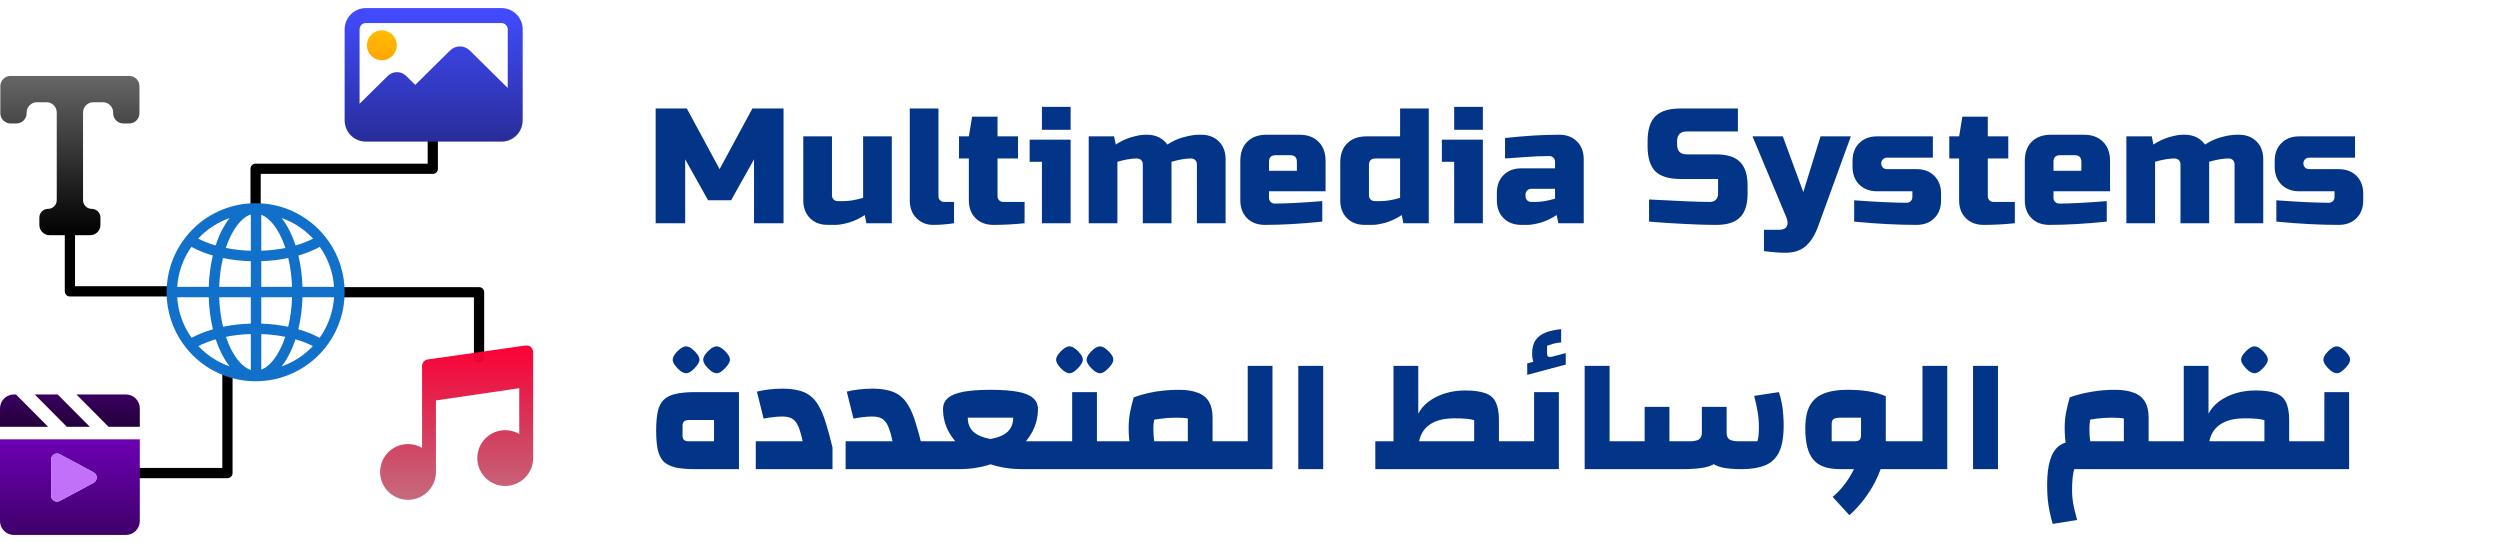 <svg width="244" height="53" viewBox="0 0 244 53" fill="none" xmlns="http://www.w3.org/2000/svg">
<path d="M24.947 19.832L24.947 16.472L42.24 16.472V13.264" stroke="black" stroke-linecap="round" stroke-linejoin="round" stroke-dasharray="85 85"/>
<path d="M12.711 46.17H22.198V36.293" stroke="black" stroke-linecap="round" stroke-linejoin="round" stroke-dasharray="85 85"/>
<path d="M6.823 22.208L6.823 28.436L16.7 28.436" stroke="black" stroke-linecap="round" stroke-linejoin="round" stroke-dasharray="85 85"/>
<path d="M46.755 34.885L46.755 28.521L33.636 28.521" stroke="black" stroke-linecap="round" stroke-linejoin="round" stroke-dasharray="85 85"/>
<path d="M9.802 21.954C9.802 22.506 9.354 22.954 8.802 22.954H4.841C4.289 22.954 3.841 22.506 3.841 21.954V21.232C3.841 20.763 4.221 20.384 4.69 20.384C5.159 20.384 5.538 20.004 5.538 19.535V10.978C5.538 10.426 5.091 9.978 4.538 9.978H3.6C3.047 9.978 2.6 10.426 2.6 10.978V11.051C2.6 11.603 2.152 12.051 1.6 12.051H1.033C0.481 12.051 0.033 11.603 0.033 11.051V8.408C0.033 7.856 0.481 7.408 1.033 7.408H12.61C13.162 7.408 13.61 7.856 13.61 8.408V11.051C13.61 11.603 13.162 12.051 12.61 12.051H12.044C11.492 12.051 11.044 11.603 11.044 11.051V10.978C11.044 10.426 10.596 9.978 10.044 9.978H9.105C8.553 9.978 8.105 10.426 8.105 10.978V19.535C8.105 20.004 8.485 20.384 8.953 20.384C9.422 20.384 9.802 20.763 9.802 21.232V21.954Z" fill="url(#paint0_linear_82_49)"/>
<path d="M38.727 4.421C38.727 5.227 38.074 5.88 37.268 5.88C36.462 5.88 35.808 5.227 35.808 4.421C35.808 3.615 36.462 2.961 37.268 2.961C38.074 2.961 38.727 3.615 38.727 4.421Z" fill="url(#paint1_linear_82_49)"/>
<path fill-rule="evenodd" clip-rule="evenodd" d="M51.014 10.029C51.014 10.361 51.014 10.234 51.014 10.596V11.752C51.014 12.217 50.861 12.646 50.603 12.991L50.585 13.015C50.206 13.506 49.612 13.823 48.944 13.823H35.706C34.973 13.823 34.328 13.441 33.961 12.866L33.943 12.838C33.748 12.523 33.636 12.151 33.636 11.752C33.636 11.636 33.636 11.633 33.636 11.569L33.636 2.86C33.636 1.716 34.563 0.789 35.706 0.789H48.944C50.087 0.789 51.014 1.716 51.014 2.86V10.029ZM37.853 7.405L35.095 10.128V2.86C35.095 2.522 35.369 2.249 35.706 2.249H48.944C49.281 2.249 49.555 2.522 49.555 2.86V8.588L45.842 4.921L45.84 4.92C45.312 4.4 44.464 4.4 43.935 4.92L43.934 4.921L41.418 7.405L40.527 8.285L39.635 7.405L39.634 7.404C39.14 6.918 38.348 6.918 37.854 7.404L37.853 7.405Z" fill="url(#paint2_linear_82_49)"/>
<path fill-rule="evenodd" clip-rule="evenodd" d="M13.645 50.854C13.645 51.604 13.037 52.212 12.287 52.212H1.358C0.608 52.212 0 51.604 0 50.854V42.877H13.645V50.854ZM5.84 44.334C5.455 44.127 4.99 44.406 4.99 44.842V48.38C4.99 48.816 5.455 49.095 5.84 48.889L9.134 47.12C9.54 46.902 9.54 46.321 9.134 46.103L5.84 44.334Z" fill="url(#paint3_linear_82_49)"/>
<path d="M4.697 41.656H0V39.857C0 39.107 0.608 38.499 1.358 38.499H1.558L4.697 41.656Z" fill="url(#paint4_linear_82_49)"/>
<path d="M5.629 38.499L8.768 41.656H6.525L3.386 38.499H5.629Z" fill="url(#paint5_linear_82_49)"/>
<path d="M12.287 38.499C13.037 38.499 13.645 39.107 13.645 39.857V41.656H10.596L7.457 38.499H12.287Z" fill="url(#paint6_linear_82_49)"/>
<path fill-rule="evenodd" clip-rule="evenodd" d="M4.99 44.842C4.99 44.406 5.455 44.127 5.84 44.334L9.134 46.103C9.54 46.321 9.54 46.902 9.134 47.12L5.84 48.889C5.455 49.095 4.99 48.816 4.99 48.38V44.842Z" fill="#C26FFA"/>
<path d="M51.294 33.721C51.684 33.665 52.033 33.967 52.033 34.361V44.664H52.033C52.033 44.679 52.033 44.694 52.033 44.709C52.033 46.212 50.813 47.431 49.309 47.431C47.804 47.431 46.584 46.212 46.584 44.709C46.584 43.205 47.804 41.987 49.309 41.987C49.808 41.987 50.276 42.121 50.678 42.355V37.889L42.548 39.081V46.077H42.548C42.54 47.573 41.323 48.784 39.823 48.784C38.319 48.784 37.099 47.566 37.099 46.062C37.099 44.559 38.319 43.34 39.823 43.34C40.323 43.34 40.791 43.475 41.193 43.709V35.721C41.193 35.399 41.43 35.126 41.75 35.081L51.294 33.721Z" fill="url(#paint7_linear_82_49)"/>
<path fill-rule="evenodd" clip-rule="evenodd" d="M24.948 37.21C27.52 37.21 29.831 36.093 31.422 34.318C31.648 34.065 31.86 33.799 32.055 33.521C33.052 32.107 33.637 30.383 33.637 28.521C33.637 26.669 33.058 24.953 32.071 23.543C31.876 23.265 31.665 22.998 31.44 22.745C29.848 20.958 27.53 19.832 24.948 19.832C22.366 19.832 20.048 20.958 18.456 22.745C18.231 22.998 18.02 23.265 17.825 23.543C16.838 24.953 16.259 26.669 16.259 28.521C16.259 30.383 16.844 32.107 17.841 33.521C18.037 33.799 18.248 34.065 18.474 34.318C20.066 36.093 22.376 37.21 24.948 37.21ZM29.522 27.995C29.488 26.91 29.349 25.879 29.124 24.938C29.9 24.713 30.604 24.427 31.213 24.093C32.004 25.21 32.503 26.547 32.601 27.995H29.522ZM29.523 29.013H32.603C32.51 30.485 32.002 31.843 31.195 32.973C30.589 32.642 29.888 32.359 29.116 32.137C29.348 31.177 29.49 30.123 29.523 29.013ZM24.481 36.114C23.881 35.916 23.209 35.329 22.609 34.19C22.401 33.797 22.213 33.356 22.051 32.874C22.805 32.722 23.622 32.627 24.481 32.601V36.114ZM27.288 22.852C26.715 21.767 26.078 21.183 25.5 20.959V24.472C26.332 24.443 27.123 24.348 27.856 24.2C27.691 23.706 27.5 23.254 27.288 22.852ZM24.481 20.929V24.475C23.618 24.45 22.797 24.353 22.04 24.2C22.205 23.706 22.397 23.254 22.609 22.852C23.209 21.713 23.881 21.126 24.481 20.929ZM28.135 25.182C27.311 25.354 26.425 25.461 25.5 25.491V27.995H28.503C28.469 26.987 28.339 26.039 28.135 25.182ZM28.127 31.892C28.338 31.018 28.472 30.047 28.504 29.013H25.5V31.585C26.422 31.616 27.305 31.722 28.127 31.892ZM24.481 31.582V29.013H21.392C21.424 30.047 21.558 31.018 21.769 31.892C22.616 31.717 23.528 31.609 24.481 31.582ZM24.481 27.995V25.494C23.525 25.467 22.61 25.359 21.761 25.182C21.557 26.039 21.427 26.987 21.393 27.995H24.481ZM20.78 32.137C20.548 31.177 20.406 30.123 20.373 29.013H17.293C17.386 30.485 17.894 31.843 18.701 32.973C19.308 32.642 20.008 32.359 20.78 32.137ZM20.772 24.938C20.547 25.879 20.408 26.91 20.374 27.995H17.295C17.393 26.547 17.892 25.21 18.683 24.093C19.292 24.427 19.996 24.713 20.772 24.938ZM27.48 35.764C28.655 35.353 29.7 34.665 30.536 33.776C30.038 33.522 29.468 33.298 28.838 33.116C28.49 34.172 28.026 35.076 27.48 35.764ZM27.288 34.19C27.495 33.797 27.683 33.356 27.845 32.874C27.116 32.727 26.328 32.633 25.5 32.604V36.083C26.078 35.86 26.715 35.276 27.288 34.19ZM21.058 33.116C20.429 33.298 19.858 33.522 19.36 33.776C20.196 34.665 21.241 35.353 22.416 35.764C21.87 35.076 21.406 34.172 21.058 33.116ZM30.558 23.289C30.057 23.547 29.483 23.773 28.848 23.957C28.499 22.888 28.032 21.973 27.48 21.278C28.666 21.692 29.718 22.39 30.558 23.289ZM19.339 23.289C20.178 22.39 21.23 21.692 22.416 21.278C21.864 21.973 21.397 22.888 21.048 23.957C20.413 23.773 19.839 23.547 19.339 23.289Z" fill="#1070CA"/>
<g filter="url(#filter0_d_82_49)">
<path d="M72.593 13.549L70.353 17.549H68.113L65.873 13.549V19.789H62.993V8.589H66.033L69.233 14.509L72.433 8.589H75.473V19.789H72.593V13.549ZM81.32 17.629C81.885 17.629 82.525 17.522 83.24 17.309V11.309H86.04V19.789H83.559L83.4 18.989C82.898 19.32 82.381 19.565 81.847 19.725C81.325 19.874 80.882 19.949 80.519 19.949H79.799C79.074 19.949 78.493 19.73 78.055 19.293C77.618 18.856 77.4 18.274 77.4 17.549V11.309H80.2V17.069C80.2 17.229 80.253 17.362 80.359 17.469C80.466 17.576 80.6 17.629 80.76 17.629H81.32ZM92.114 19.789C91.399 19.896 90.716 19.949 90.066 19.949C89.426 19.949 88.887 19.73 88.45 19.293C88.013 18.856 87.794 18.274 87.794 17.549V8.589H90.594V17.149C90.594 17.309 90.647 17.442 90.754 17.549C90.861 17.656 90.994 17.709 91.154 17.709H92.114V19.789ZM98.999 19.789C97.964 19.896 96.951 19.949 95.959 19.949C95.234 19.949 94.652 19.73 94.215 19.293C93.778 18.856 93.559 18.274 93.559 17.549V13.469H92.599V11.309H93.559L93.879 9.389H96.359V11.309H98.359V13.469H96.359V17.149C96.359 17.309 96.412 17.442 96.519 17.549C96.626 17.656 96.759 17.709 96.919 17.709H98.999V19.789ZM103.493 11.629V19.789H100.693V13.789H99.493V11.629H103.493ZM100.693 8.429H103.493V10.669H100.693V8.429ZM110.938 11.149C111.802 11.149 112.469 11.469 112.938 12.109C113.429 11.778 113.957 11.538 114.522 11.389C115.098 11.229 115.61 11.149 116.058 11.149H116.218C116.944 11.149 117.525 11.368 117.962 11.805C118.4 12.242 118.618 12.824 118.618 13.549V19.789H115.818V14.029C115.818 13.869 115.765 13.736 115.658 13.629C115.552 13.522 115.418 13.469 115.258 13.469H115.178C114.698 13.469 114.085 13.576 113.338 13.789V19.789H110.538V14.029C110.538 13.869 110.485 13.736 110.378 13.629C110.272 13.522 110.138 13.469 109.978 13.469H109.898C109.418 13.469 108.805 13.576 108.058 13.789V19.789H105.258V11.309H107.738L107.898 12.109C108.4 11.778 108.912 11.538 109.434 11.389C109.968 11.229 110.416 11.149 110.778 11.149H110.938ZM123.495 13.149C123.068 13.149 122.855 13.362 122.855 13.789V14.669H125.575V13.789C125.575 13.362 125.362 13.149 124.935 13.149H123.495ZM128.055 19.629C125.996 19.842 124.13 19.949 122.455 19.949C121.73 19.949 121.148 19.73 120.711 19.293C120.274 18.856 120.055 18.274 120.055 17.549V13.709C120.055 12.909 120.279 12.285 120.727 11.837C121.186 11.378 121.815 11.149 122.615 11.149H125.815C126.615 11.149 127.239 11.378 127.687 11.837C128.146 12.285 128.375 12.909 128.375 13.709V16.669H122.855V17.309C122.855 17.469 122.908 17.602 123.015 17.709C123.122 17.816 123.255 17.869 123.415 17.869C124.471 17.869 126.018 17.789 128.055 17.629V19.629ZM135.969 19.789L135.809 18.989C135.307 19.32 134.79 19.565 134.257 19.725C133.734 19.874 133.291 19.949 132.929 19.949H132.209C131.483 19.949 130.902 19.73 130.465 19.293C130.027 18.856 129.809 18.274 129.809 17.549V13.869C129.809 13.069 130.033 12.445 130.481 11.997C130.939 11.538 131.569 11.309 132.369 11.309H135.649V8.589H138.449V19.789H135.969ZM133.729 17.629C134.294 17.629 134.934 17.522 135.649 17.309V13.469H133.249C132.822 13.469 132.609 13.682 132.609 14.109V17.069C132.609 17.229 132.662 17.362 132.769 17.469C132.875 17.576 133.009 17.629 133.169 17.629H133.729ZM143.727 11.629V19.789H140.927V13.789H139.727V11.629H143.727ZM140.927 8.429H143.727V10.669H140.927V8.429ZM148.852 17.709C149.417 17.709 150.057 17.602 150.772 17.389V16.429H148.452C148.292 16.429 148.159 16.482 148.052 16.589C147.945 16.696 147.892 16.829 147.892 16.989V17.149C147.892 17.309 147.945 17.442 148.052 17.549C148.159 17.656 148.292 17.709 148.452 17.709H148.852ZM145.892 11.469C147.844 11.256 149.604 11.149 151.172 11.149C151.897 11.149 152.479 11.368 152.916 11.805C153.353 12.242 153.572 12.824 153.572 13.549V19.789H151.092L150.932 18.989C150.431 19.32 149.913 19.565 149.38 19.725C148.857 19.874 148.415 19.949 148.052 19.949H147.492C146.767 19.949 146.185 19.73 145.748 19.293C145.311 18.856 145.092 18.274 145.092 17.549V16.829C145.092 16.104 145.311 15.522 145.748 15.085C146.185 14.648 146.767 14.429 147.492 14.429H150.772V13.789C150.772 13.629 150.719 13.496 150.612 13.389C150.505 13.282 150.372 13.229 150.212 13.229C149.519 13.229 148.751 13.261 147.908 13.325C147.076 13.389 146.404 13.437 145.892 13.469V11.469ZM159.948 17.469C162.871 17.629 164.85 17.709 165.884 17.709C166.13 17.709 166.322 17.64 166.46 17.501C166.61 17.352 166.684 17.154 166.684 16.909V15.469H163.004C161.884 15.469 161.068 15.218 160.556 14.717C160.055 14.205 159.804 13.389 159.804 12.269V11.789C159.804 10.669 160.055 9.858 160.556 9.357C161.068 8.845 161.884 8.589 163.004 8.589H168.62V10.829H163.644C163.004 10.829 162.684 11.149 162.684 11.789V12.109C162.684 12.749 163.004 13.069 163.644 13.069H166.524C167.57 13.069 168.338 13.314 168.828 13.805C169.319 14.296 169.564 15.064 169.564 16.109V16.909C169.564 17.954 169.319 18.722 168.828 19.213C168.338 19.704 167.57 19.949 166.524 19.949C165.98 19.949 165.404 19.938 164.796 19.917L163.324 19.853C162.236 19.8 161.111 19.725 159.948 19.629V17.469ZM173.243 22.669C172.678 22.669 171.985 22.616 171.163 22.509V20.429H172.603C173.009 20.429 173.27 20.317 173.387 20.093C173.515 19.869 173.494 19.554 173.323 19.149L170.043 11.309H173.003L175.003 16.749L176.683 11.309H179.643L176.443 20.109C176.134 20.952 175.734 21.586 175.243 22.013C174.753 22.45 174.086 22.669 173.243 22.669ZM179.968 17.549C182.134 17.709 183.84 17.789 185.088 17.789C185.248 17.789 185.382 17.736 185.488 17.629C185.595 17.522 185.648 17.389 185.648 17.229V16.669H182.208C181.483 16.669 180.902 16.45 180.464 16.013C180.027 15.576 179.808 14.994 179.808 14.269V13.709C179.808 12.984 180.027 12.402 180.464 11.965C180.902 11.528 181.483 11.309 182.208 11.309H187.648V13.389H183.168C183.008 13.389 182.875 13.442 182.768 13.549C182.662 13.656 182.608 13.789 182.608 13.949C182.608 14.109 182.662 14.242 182.768 14.349C182.875 14.456 183.008 14.509 183.168 14.509H186.048C186.774 14.509 187.355 14.728 187.792 15.165C188.23 15.602 188.448 16.184 188.448 16.909V17.549C188.448 18.274 188.23 18.856 187.792 19.293C187.355 19.73 186.774 19.949 186.048 19.949C184.16 19.949 182.134 19.842 179.968 19.629V17.549ZM195.649 19.789C194.615 19.896 193.601 19.949 192.609 19.949C191.884 19.949 191.303 19.73 190.865 19.293C190.428 18.856 190.209 18.274 190.209 17.549V13.469H189.249V11.309H190.209L190.529 9.389H193.009V11.309H195.009V13.469H193.009V17.149C193.009 17.309 193.063 17.442 193.169 17.549C193.276 17.656 193.409 17.709 193.569 17.709H195.649V19.789ZM200.06 13.149C199.633 13.149 199.42 13.362 199.42 13.789V14.669H202.14V13.789C202.14 13.362 201.927 13.149 201.5 13.149H200.06ZM204.62 19.629C202.561 19.842 200.695 19.949 199.02 19.949C198.295 19.949 197.713 19.73 197.276 19.293C196.839 18.856 196.62 18.274 196.62 17.549V13.709C196.62 12.909 196.844 12.285 197.292 11.837C197.751 11.378 198.38 11.149 199.18 11.149H202.38C203.18 11.149 203.804 11.378 204.252 11.837C204.711 12.285 204.94 12.909 204.94 13.709V16.669H199.42V17.309C199.42 17.469 199.473 17.602 199.58 17.709C199.687 17.816 199.82 17.869 199.98 17.869C201.036 17.869 202.583 17.789 204.62 17.629V19.629ZM212.214 11.149C213.078 11.149 213.744 11.469 214.214 12.109C214.704 11.778 215.232 11.538 215.798 11.389C216.374 11.229 216.886 11.149 217.334 11.149H217.494C218.219 11.149 218.8 11.368 219.238 11.805C219.675 12.242 219.894 12.824 219.894 13.549V19.789H217.094V14.029C217.094 13.869 217.04 13.736 216.934 13.629C216.827 13.522 216.694 13.469 216.534 13.469H216.454C215.974 13.469 215.36 13.576 214.614 13.789V19.789H211.814V14.029C211.814 13.869 211.76 13.736 211.654 13.629C211.547 13.522 211.414 13.469 211.254 13.469H211.174C210.694 13.469 210.08 13.576 209.334 13.789V19.789H206.534V11.309H209.014L209.174 12.109C209.675 11.778 210.187 11.538 210.71 11.389C211.243 11.229 211.691 11.149 212.054 11.149H212.214ZM221.171 17.549C223.336 17.709 225.043 17.789 226.291 17.789C226.451 17.789 226.584 17.736 226.691 17.629C226.797 17.522 226.851 17.389 226.851 17.229V16.669H223.411C222.685 16.669 222.104 16.45 221.667 16.013C221.229 15.576 221.011 14.994 221.011 14.269V13.709C221.011 12.984 221.229 12.402 221.667 11.965C222.104 11.528 222.685 11.309 223.411 11.309H228.851V13.389H224.371C224.211 13.389 224.077 13.442 223.971 13.549C223.864 13.656 223.811 13.789 223.811 13.949C223.811 14.109 223.864 14.242 223.971 14.349C224.077 14.456 224.211 14.509 224.371 14.509H227.251C227.976 14.509 228.557 14.728 228.995 15.165C229.432 15.602 229.651 16.184 229.651 16.909V17.549C229.651 18.274 229.432 18.856 228.995 19.293C228.557 19.73 227.976 19.949 227.251 19.949C225.363 19.949 223.336 19.842 221.171 19.629V17.549ZM71.121 36.269V43.789H66.849C66.081 43.789 65.447 43.736 64.945 43.629C64.454 43.512 64.065 43.32 63.777 43.053C63.5 42.776 63.308 42.392 63.201 41.901C63.094 41.41 63.041 40.786 63.041 40.029C63.041 39.272 63.094 38.648 63.201 38.157C63.308 37.666 63.5 37.288 63.777 37.021C64.065 36.744 64.454 36.552 64.945 36.445C65.447 36.328 66.081 36.269 66.849 36.269H71.121ZM68.689 38.989H66.225C66.022 38.989 65.868 39.037 65.761 39.133C65.665 39.218 65.617 39.352 65.617 39.533V40.525C65.617 40.706 65.665 40.845 65.761 40.941C65.868 41.026 66.022 41.069 66.225 41.069H68.689V38.989ZM65.969 34.429C65.809 34.429 65.623 34.354 65.409 34.205C65.207 34.045 65.031 33.864 64.881 33.661C64.732 33.448 64.657 33.266 64.657 33.117C64.657 32.946 64.732 32.76 64.881 32.557C65.031 32.354 65.207 32.178 65.409 32.029C65.612 31.88 65.793 31.805 65.953 31.805C66.135 31.805 66.321 31.88 66.513 32.029C66.716 32.178 66.892 32.354 67.041 32.557C67.191 32.749 67.265 32.936 67.265 33.117C67.265 33.266 67.185 33.448 67.025 33.661C66.876 33.864 66.7 34.045 66.497 34.205C66.305 34.354 66.129 34.429 65.969 34.429ZM68.945 34.429C68.785 34.429 68.599 34.354 68.385 34.205C68.183 34.045 68.007 33.864 67.857 33.661C67.708 33.448 67.633 33.266 67.633 33.117C67.633 32.946 67.708 32.76 67.857 32.557C68.007 32.354 68.183 32.178 68.385 32.029C68.588 31.88 68.769 31.805 68.929 31.805C69.111 31.805 69.297 31.88 69.489 32.029C69.692 32.178 69.868 32.354 70.017 32.557C70.166 32.749 70.241 32.936 70.241 33.117C70.241 33.266 70.161 33.448 70.001 33.661C69.852 33.864 69.676 34.045 69.473 34.205C69.281 34.354 69.105 34.429 68.945 34.429ZM72.763 43.789V41.069H77.339C77.243 40.589 77.136 40.194 77.019 39.885C76.912 39.565 76.784 39.32 76.635 39.149C76.496 38.968 76.32 38.84 76.107 38.765C75.904 38.69 75.654 38.653 75.355 38.653C75.046 38.653 74.731 38.674 74.411 38.717C74.091 38.749 73.798 38.797 73.531 38.861L72.875 36.221C73.206 36.136 73.59 36.066 74.027 36.013C74.475 35.96 74.918 35.933 75.355 35.933C75.942 35.933 76.454 35.986 76.891 36.093C77.329 36.189 77.713 36.36 78.043 36.605C78.374 36.84 78.662 37.176 78.907 37.613C79.163 38.04 79.392 38.589 79.595 39.261C79.808 39.922 80.027 40.728 80.251 41.677V43.789H72.763ZM88.413 41.069H90.109V43.789H88.413V41.069ZM81.533 43.789V41.069H86.109C86.013 40.589 85.906 40.194 85.789 39.885C85.682 39.565 85.554 39.32 85.405 39.149C85.266 38.968 85.09 38.84 84.877 38.765C84.674 38.69 84.423 38.653 84.125 38.653C83.815 38.653 83.501 38.674 83.181 38.717C82.861 38.749 82.567 38.797 82.301 38.861L81.645 36.221C81.975 36.136 82.359 36.066 82.797 36.013C83.245 35.96 83.687 35.933 84.125 35.933C84.711 35.933 85.223 35.986 85.661 36.093C86.098 36.189 86.482 36.36 86.813 36.605C87.143 36.84 87.431 37.176 87.677 37.613C87.933 38.04 88.162 38.589 88.365 39.261C88.578 39.922 88.797 40.728 89.021 41.677V43.789H81.533ZM98.767 41.069H101.711V43.789H98.767V41.069ZM93.455 38.765C93.455 39.32 93.625 39.768 93.967 40.109C94.319 40.45 94.879 40.696 95.647 40.845C96.425 40.994 97.465 41.069 98.767 41.069V43.789C97.7 43.789 96.697 43.64 95.759 43.341C94.831 43.032 94.009 42.61 93.295 42.077C92.591 41.533 92.036 40.909 91.631 40.205C91.236 39.501 91.039 38.738 91.039 37.917C91.039 37.48 91.199 37.122 91.519 36.845C91.849 36.568 92.351 36.365 93.023 36.237C93.705 36.109 94.591 36.045 95.679 36.045C96.777 36.045 97.663 36.109 98.335 36.237C99.017 36.365 99.513 36.568 99.823 36.845C100.143 37.122 100.303 37.48 100.303 37.917C100.303 38.738 100.105 39.506 99.711 40.221C99.316 40.925 98.767 41.549 98.063 42.093C97.359 42.626 96.537 43.042 95.599 43.341C94.671 43.64 93.668 43.789 92.591 43.789V41.069C93.892 41.069 94.927 40.994 95.695 40.845C96.473 40.696 97.033 40.45 97.375 40.109C97.716 39.768 97.887 39.32 97.887 38.765H93.455ZM89.631 41.069H92.591V43.789H89.631V41.069ZM106.06 41.069H107.564V43.789H101.228V41.069H103.644V36.269H106.06V41.069ZM103.388 34.429C103.228 34.429 103.042 34.354 102.828 34.205C102.626 34.045 102.45 33.864 102.3 33.661C102.151 33.448 102.076 33.266 102.076 33.117C102.076 32.946 102.151 32.76 102.3 32.557C102.45 32.354 102.626 32.178 102.828 32.029C103.031 31.88 103.212 31.805 103.372 31.805C103.554 31.805 103.74 31.88 103.932 32.029C104.135 32.178 104.311 32.354 104.46 32.557C104.61 32.749 104.684 32.936 104.684 33.117C104.684 33.266 104.604 33.448 104.444 33.661C104.295 33.864 104.119 34.045 103.916 34.205C103.724 34.354 103.548 34.429 103.388 34.429ZM106.364 34.429C106.204 34.429 106.018 34.354 105.804 34.205C105.602 34.045 105.426 33.864 105.276 33.661C105.127 33.448 105.052 33.266 105.052 33.117C105.052 32.946 105.127 32.76 105.276 32.557C105.426 32.354 105.602 32.178 105.804 32.029C106.007 31.88 106.188 31.805 106.348 31.805C106.53 31.805 106.716 31.88 106.908 32.029C107.111 32.178 107.287 32.354 107.436 32.557C107.586 32.749 107.66 32.936 107.66 33.117C107.66 33.266 107.58 33.448 107.42 33.661C107.271 33.864 107.095 34.045 106.892 34.205C106.7 34.354 106.524 34.429 106.364 34.429ZM117.347 41.069H118.835V43.789H117.347V41.069ZM114.035 36.045C114.803 36.045 115.427 36.141 115.907 36.333C116.398 36.514 116.761 36.808 116.995 37.213C117.23 37.608 117.347 38.125 117.347 38.765V43.789H107.091V41.069H114.931V38.845C114.771 38.813 114.595 38.792 114.403 38.781C114.211 38.77 113.987 38.765 113.731 38.765C113.23 38.765 112.718 38.802 112.195 38.877C111.673 38.941 111.139 39.042 110.595 39.181L109.651 36.781C110.11 36.61 110.579 36.472 111.059 36.365C111.55 36.248 112.041 36.168 112.531 36.125C113.033 36.072 113.534 36.045 114.035 36.045ZM109.987 42.989C109.667 42.616 109.449 42.168 109.331 41.645C109.214 41.112 109.155 40.493 109.155 39.789C109.155 39.256 109.198 38.76 109.283 38.301C109.369 37.832 109.491 37.325 109.651 36.781L112.163 37.309C111.982 37.81 111.838 38.248 111.731 38.621C111.625 38.994 111.571 39.384 111.571 39.789C111.571 40.205 111.587 40.552 111.619 40.829C111.651 41.096 111.699 41.33 111.763 41.533C111.838 41.736 111.939 41.944 112.067 42.157L109.987 42.989ZM123.193 43.789H118.361V41.069H120.777V33.709H123.193V43.789ZM125.712 43.789V33.709H128.144V43.789H125.712ZM145.295 41.069H146.799V43.789H145.295V41.069ZM145.295 41.069V43.789H133.231V41.069H145.295ZM142.879 43.789V39.005C142.505 38.888 141.865 38.829 140.959 38.829C139.796 38.829 138.916 39.09 138.319 39.613C137.721 40.125 137.423 40.898 137.423 41.933H135.007V33.709H137.423V38.381C137.647 37.933 137.983 37.538 138.431 37.197C138.889 36.856 139.423 36.589 140.031 36.397C140.639 36.205 141.289 36.109 141.983 36.109C142.836 36.109 143.503 36.2 143.983 36.381C144.463 36.552 144.799 36.85 144.991 37.277C145.193 37.693 145.295 38.274 145.295 39.021V43.789H142.879ZM146.313 43.789V41.069H148.729V36.269H151.145V43.789H146.313ZM150.553 32.797L151.817 32.461V33.581L148.057 34.589V33.469L148.649 33.309C148.617 33.192 148.591 33.074 148.569 32.957C148.548 32.829 148.537 32.674 148.537 32.493C148.537 31.938 148.655 31.501 148.889 31.181C149.124 30.85 149.455 30.605 149.881 30.445C150.308 30.285 150.804 30.178 151.369 30.125V31.421C151.103 31.442 150.868 31.48 150.665 31.533C150.463 31.586 150.239 31.656 149.993 31.741V32.493C149.993 32.653 150.036 32.76 150.121 32.813C150.207 32.856 150.351 32.85 150.553 32.797ZM153.664 43.789V33.709H156.096V41.069H157.584V43.789H153.664ZM168.99 43.789C168.19 43.789 167.534 43.73 167.022 43.613C166.521 43.485 166.126 43.272 165.838 42.973C165.561 42.674 165.369 42.264 165.262 41.741C165.155 41.218 165.102 40.562 165.102 39.773V37.709H167.518V40.221C167.518 40.562 167.619 40.792 167.822 40.909C168.035 41.016 168.329 41.069 168.702 41.069H170.526C170.579 40.888 170.617 40.685 170.638 40.461C170.659 40.226 170.67 39.96 170.67 39.661C170.67 39.17 170.627 38.674 170.542 38.173C170.457 37.672 170.345 37.16 170.206 36.637L172.622 36.269C172.739 36.61 172.83 36.962 172.894 37.325C172.969 37.677 173.017 38.04 173.038 38.413C173.07 38.776 173.086 39.144 173.086 39.517C173.086 40.637 172.937 41.506 172.638 42.125C172.339 42.744 171.881 43.176 171.262 43.421C170.654 43.666 169.897 43.789 168.99 43.789ZM163.198 43.789H161.934V41.069H163.902C164.286 41.069 164.579 41.016 164.782 40.909C164.995 40.792 165.102 40.562 165.102 40.221V37.709H167.518V39.773C167.518 40.562 167.459 41.218 167.342 41.741C167.235 42.264 167.027 42.674 166.718 42.973C166.419 43.272 165.987 43.485 165.422 43.613C164.857 43.73 164.115 43.789 163.198 43.789ZM161.934 43.789H157.102V41.069H159.518V37.709H161.934V43.789ZM181.996 41.069H184.7V43.789H181.996V41.069ZM178.588 43.789C177.991 43.789 177.473 43.714 177.036 43.565C176.609 43.416 176.257 43.181 175.98 42.861C175.713 42.541 175.516 42.13 175.388 41.629C175.26 41.117 175.196 40.509 175.196 39.805C175.196 39.144 175.271 38.573 175.42 38.093C175.58 37.613 175.825 37.224 176.156 36.925C176.487 36.626 176.908 36.408 177.42 36.269C177.943 36.12 178.556 36.045 179.26 36.045C180.071 36.045 180.764 36.093 181.34 36.189C181.927 36.274 182.497 36.434 183.052 36.669V41.069L181.708 43.789H178.588ZM179.996 41.069C180.231 41.069 180.396 41.026 180.492 40.941C180.588 40.845 180.636 40.674 180.636 40.429V38.765H178.684C178.332 38.765 178.092 38.808 177.964 38.893C177.836 38.978 177.772 39.149 177.772 39.405V41.069H179.996ZM179.5 48.285L177.868 46.493C178.284 46.152 178.657 45.762 178.988 45.325C179.329 44.888 179.623 44.429 179.868 43.949C180.113 43.469 180.3 42.984 180.428 42.493C180.567 42.002 180.636 41.528 180.636 41.069H183.052C183.052 41.698 182.967 42.338 182.796 42.989C182.625 43.64 182.385 44.274 182.076 44.893C181.767 45.522 181.393 46.125 180.956 46.701C180.519 47.277 180.033 47.805 179.5 48.285ZM189.051 43.789H184.219V41.069H186.635V33.709H189.051V43.789ZM191.57 43.789V33.709H194.002V43.789H191.57ZM208.705 41.069H210.193V43.789H208.705V41.069ZM199.345 49.133C199.227 48.738 199.126 48.333 199.041 47.917C198.955 47.501 198.891 47.074 198.849 46.637C198.817 46.2 198.801 45.762 198.801 45.325C198.801 44.333 198.897 43.528 199.089 42.909C199.281 42.28 199.574 41.816 199.969 41.517C200.363 41.218 200.875 41.069 201.505 41.069H206.289V38.845C206.033 38.792 205.633 38.765 205.089 38.765C204.609 38.765 204.107 38.797 203.585 38.861C203.073 38.925 202.529 39.032 201.953 39.181L201.009 36.781C201.691 36.536 202.401 36.354 203.137 36.237C203.873 36.109 204.625 36.045 205.393 36.045C206.161 36.045 206.785 36.141 207.265 36.333C207.755 36.514 208.118 36.808 208.353 37.213C208.587 37.608 208.705 38.125 208.705 38.765V43.789H201.441C201.366 44.056 201.313 44.354 201.281 44.685C201.249 45.026 201.233 45.437 201.233 45.917C201.233 46.28 201.265 46.669 201.329 47.085C201.403 47.512 201.537 48.066 201.729 48.749L199.345 49.133ZM201.345 42.989C201.025 42.616 200.806 42.168 200.689 41.645C200.571 41.112 200.513 40.493 200.513 39.789C200.513 39.256 200.555 38.76 200.641 38.301C200.726 37.832 200.849 37.325 201.009 36.781L203.521 37.309C203.339 37.81 203.195 38.248 203.089 38.621C202.982 38.994 202.929 39.384 202.929 39.789C202.929 40.205 202.945 40.552 202.977 40.829C203.009 41.096 203.057 41.33 203.121 41.533C203.195 41.736 203.297 41.944 203.425 42.157L201.345 42.989ZM223.926 41.069V43.789H209.718V41.069H223.926ZM220.006 43.789V39.005C219.633 38.888 218.993 38.829 218.086 38.829C216.924 38.829 216.044 39.09 215.446 39.613C214.849 40.125 214.55 40.898 214.55 41.933H212.134V33.709H214.55V38.381C214.774 37.933 215.11 37.538 215.558 37.197C216.017 36.856 216.55 36.589 217.158 36.397C217.766 36.205 218.417 36.109 219.11 36.109C219.964 36.109 220.63 36.2 221.11 36.381C221.59 36.552 221.926 36.85 222.118 37.277C222.321 37.693 222.422 38.274 222.422 39.021V43.789H220.006ZM219.046 34.429C218.886 34.429 218.7 34.354 218.486 34.205C218.284 34.045 218.108 33.864 217.958 33.661C217.809 33.448 217.734 33.266 217.734 33.117C217.734 32.946 217.809 32.76 217.958 32.557C218.108 32.354 218.284 32.178 218.486 32.029C218.689 31.88 218.87 31.805 219.03 31.805C219.212 31.805 219.398 31.88 219.59 32.029C219.793 32.178 219.969 32.354 220.118 32.557C220.268 32.749 220.342 32.936 220.342 33.117C220.342 33.266 220.262 33.448 220.102 33.661C219.953 33.864 219.777 34.045 219.574 34.205C219.382 34.354 219.206 34.429 219.046 34.429ZM223.441 43.789V41.069H225.857V36.269H228.273V43.789H223.441ZM227.073 34.429C226.913 34.429 226.726 34.354 226.513 34.205C226.31 34.045 226.134 33.864 225.985 33.661C225.835 33.448 225.761 33.266 225.761 33.117C225.761 32.946 225.835 32.76 225.985 32.557C226.134 32.354 226.31 32.178 226.513 32.029C226.715 31.88 226.897 31.805 227.057 31.805C227.238 31.805 227.425 31.88 227.617 32.029C227.819 32.178 227.995 32.354 228.145 32.557C228.294 32.749 228.369 32.936 228.369 33.117C228.369 33.266 228.289 33.448 228.129 33.661C227.979 33.864 227.803 34.045 227.601 34.205C227.409 34.354 227.233 34.429 227.073 34.429Z" fill="#023487"/>
</g>
<defs>
<filter id="filter0_d_82_49" x="62.193" y="8.429" width="170.257" height="44.504" filterUnits="userSpaceOnUse" color-interpolation-filters="sRGB">
<feFlood flood-opacity="0" result="BackgroundImageFix"/>
<feColorMatrix in="SourceAlpha" type="matrix" values="0 0 0 0 0 0 0 0 0 0 0 0 0 0 0 0 0 0 127 0" result="hardAlpha"/>
<feOffset dx="1" dy="2"/>
<feGaussianBlur stdDeviation="0.9"/>
<feComposite in2="hardAlpha" operator="out"/>
<feColorMatrix type="matrix" values="0 0 0 0 0 0 0 0 0 0.13 0 0 0 0 0.346 0 0 0 0.35 0"/>
<feBlend mode="normal" in2="BackgroundImageFix" result="effect1_dropShadow_82_49"/>
<feBlend mode="normal" in="SourceGraphic" in2="effect1_dropShadow_82_49" result="shape"/>
</filter>
<linearGradient id="paint0_linear_82_49" x1="6.822" y1="7.408" x2="6.822" y2="22.954" gradientUnits="userSpaceOnUse">
<stop stop-color="#666666"/>
<stop offset="1"/>
</linearGradient>
<linearGradient id="paint1_linear_82_49" x1="42.325" y1="0.789" x2="42.325" y2="13.823" gradientUnits="userSpaceOnUse">
<stop stop-color="#FFCC00"/>
<stop offset="1" stop-color="#FF6A00"/>
</linearGradient>
<linearGradient id="paint2_linear_82_49" x1="42.325" y1="0.789" x2="42.325" y2="13.823" gradientUnits="userSpaceOnUse">
<stop stop-color="#424CFF"/>
<stop offset="1" stop-color="#282D99"/>
</linearGradient>
<linearGradient id="paint3_linear_82_49" x1="6.822" y1="38.499" x2="6.822" y2="52.212" gradientUnits="userSpaceOnUse">
<stop stop-color="#8100D7"/>
<stop offset="1" stop-color="#3F0069"/>
</linearGradient>
<linearGradient id="paint4_linear_82_49" x1="6.822" y1="38.499" x2="6.822" y2="52.212" gradientUnits="userSpaceOnUse">
<stop stop-color="#3A0060"/>
<stop offset="0.332" stop-color="#1A002B"/>
</linearGradient>
<linearGradient id="paint5_linear_82_49" x1="6.822" y1="38.499" x2="6.822" y2="52.212" gradientUnits="userSpaceOnUse">
<stop stop-color="#3A0060"/>
<stop offset="0.332" stop-color="#1A002B"/>
</linearGradient>
<linearGradient id="paint6_linear_82_49" x1="6.822" y1="38.499" x2="6.822" y2="52.212" gradientUnits="userSpaceOnUse">
<stop stop-color="#3A0060"/>
<stop offset="0.332" stop-color="#1A002B"/>
</linearGradient>
<linearGradient id="paint7_linear_82_49" x1="44.566" y1="33.714" x2="44.566" y2="48.784" gradientUnits="userSpaceOnUse">
<stop stop-color="#FF0037"/>
<stop offset="1" stop-color="#9E0022" stop-opacity="0.58"/>
</linearGradient>
</defs>
</svg>
